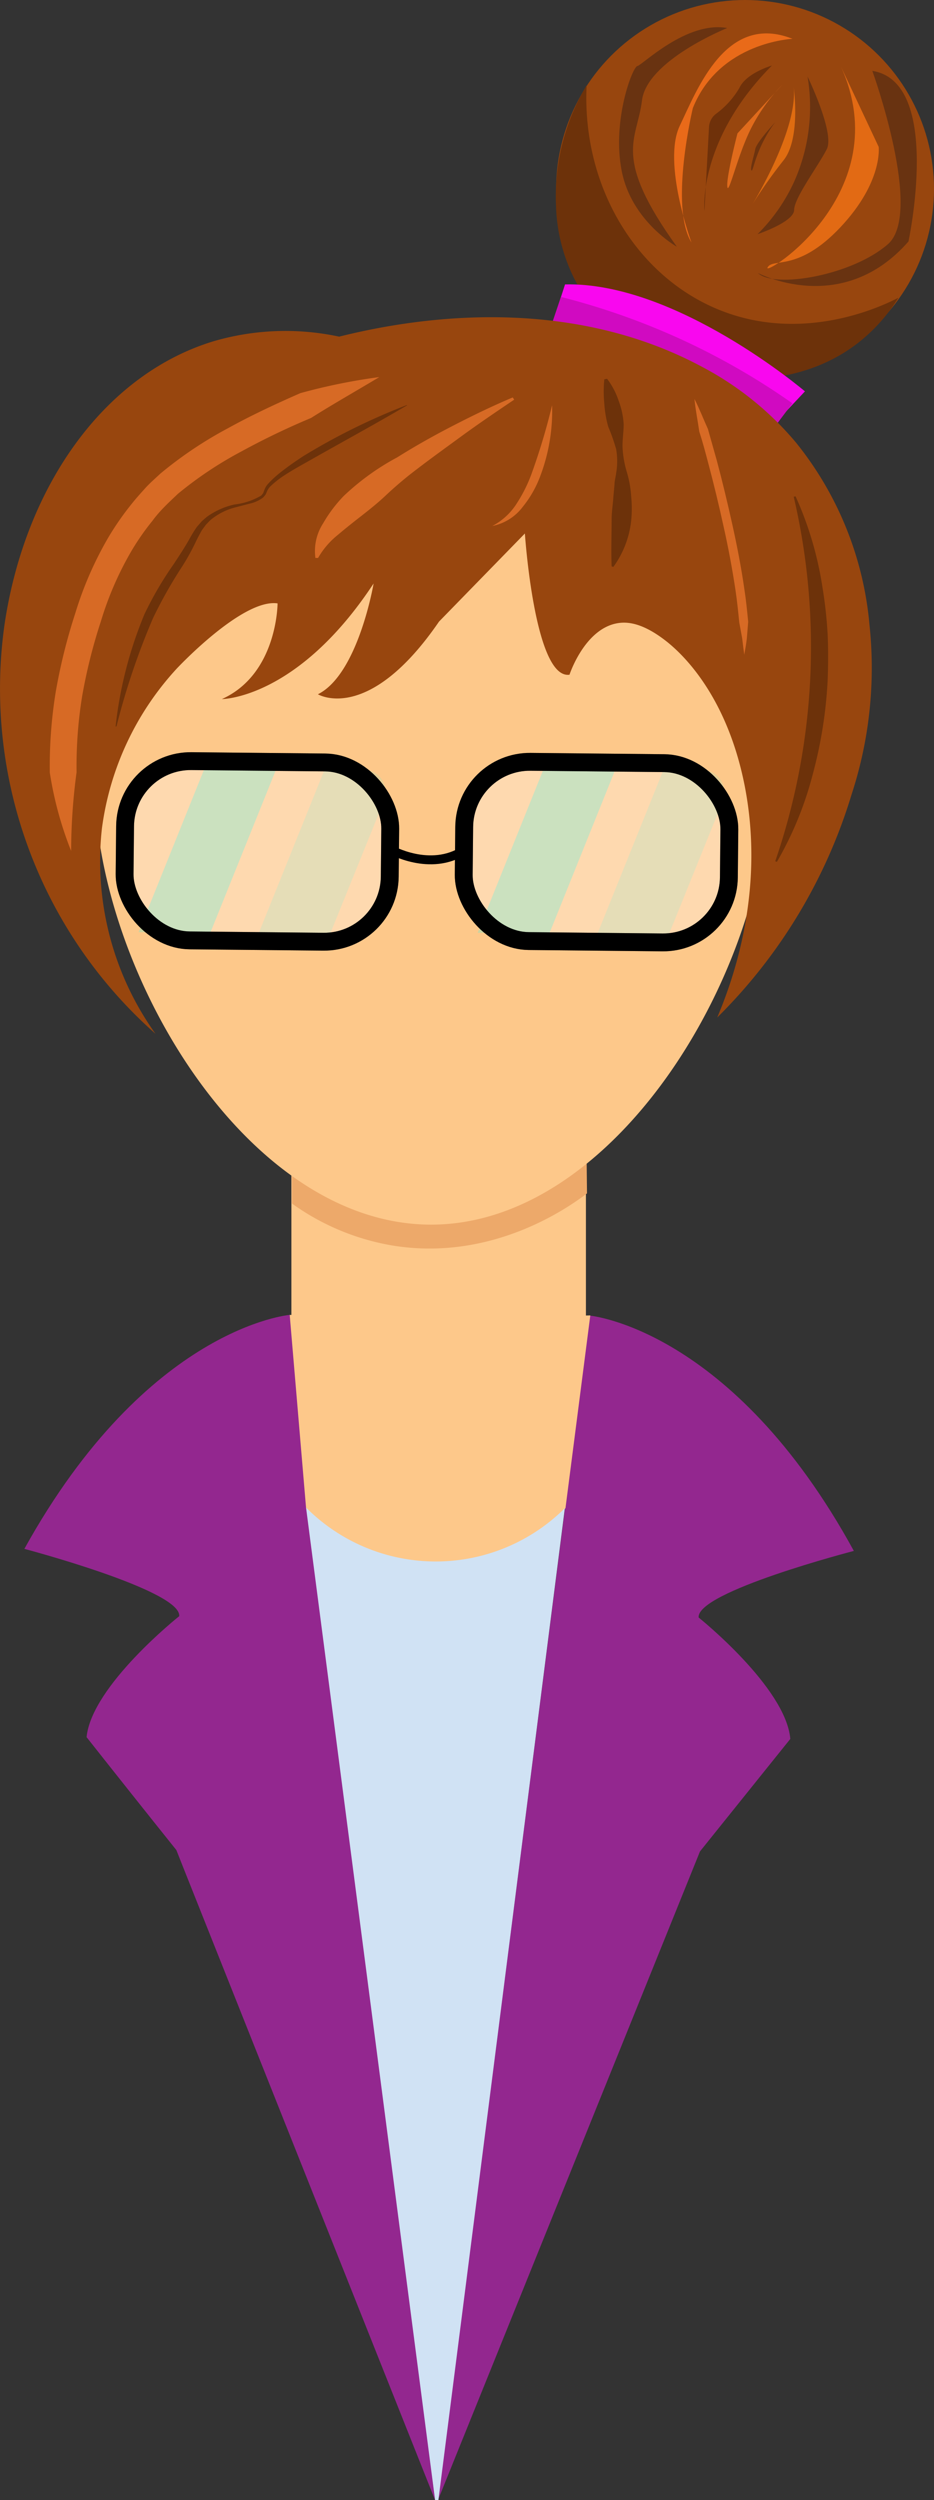 <svg id="Layer_2" data-name="Layer 2" xmlns="http://www.w3.org/2000/svg" viewBox="0 0 104.65 280.05"><rect x="0" y="0" width="104.65" height="280.05" fill="#333333" stroke="none"/><defs><style>.cls-1{fill:#93278f;}.cls-2{fill:#fdc88a;}.cls-3{fill:#d0e2f4;}.cls-4{fill:#eda96a;}.cls-5{fill:#98460e;}.cls-6{fill:#6d320a;}.cls-7{fill:#e96a19;}.cls-8{fill:#6f310a;}.cls-9{fill:#e06b1c;}.cls-10{fill:#6d330e;}.cls-11{fill:#df6c11;}.cls-12{fill:#693311;}.cls-13{fill:#e26a14;}.cls-14{fill:#f907ef;}.cls-15{fill:#d00ac1;}.cls-16{fill:#d76a25;}.cls-17,.cls-21{fill:none;}.cls-17,.cls-18,.cls-21{stroke:#000;}.cls-17{stroke-miterlimit:10;}.cls-18{fill:#fff;opacity:0.32;}.cls-18,.cls-21{stroke-linejoin:round;stroke-width:2px;}.cls-19,.cls-20{fill:aqua;}.cls-19{opacity:0.2;}.cls-20{opacity:0.1;}</style></defs><path class="cls-1" d="M1097.35,523.25c-.27-2.89,17.39-7.46,17.39-7.46-13.64-24.94-29.6-26.36-29.6-26.36l-17,132.69,27.68-68.51,1.68-4.16,10.12-12.6C1107.13,531.07,1097.35,523.25,1097.35,523.25Z" transform="translate(-1019.07 -342.06)"/><path class="cls-1" d="M1021.8,515.56s17.64,4.66,17.35,7.54c0,0-9.81,7.78-10.38,13.55q5,6.33,10.06,12.65s1.65,4.17,1.66,4.18l27.33,68.64-16.29-132.77S1035.57,490.69,1021.8,515.56Z" transform="translate(-1019.07 -342.06)"/><path class="cls-2" d="M1051.53,489.35l1.83,21.59,6,10,17-2.76,6.07-7.19,2.78-21.58-17.73.42Z" transform="translate(-1019.07 -342.06)"/><path class="cls-3" d="M1082.36,511h0l-14.17,111.11h-.37l-14.46-111.18a20.5,20.5,0,0,0,29,.07Z" transform="translate(-1019.07 -342.06)"/><path class="cls-2" d="M1084.72,490.47a22.9,22.9,0,0,1-33-.08l0-17,33,.08Z" transform="translate(-1019.07 -342.06)"/><path class="cls-4" d="M1051.79,473.41v3.47a26.93,26.93,0,0,0,11.32,4.71c11.27,1.82,19.89-4.45,21.73-5.85l-.06-5.61Z" transform="translate(-1019.07 -342.06)"/><path class="cls-2" d="M1105.2,429.62c0,20.86-17,49.68-37.89,49.62s-37.69-28.95-37.64-49.8a37.77,37.77,0,1,1,75.53.18Z" transform="translate(-1019.07 -342.06)"/><circle class="cls-5" cx="83.48" cy="21.17" r="21.17"/><path class="cls-6" d="M1084.8,351.61c-.56,11.32,5.57,21.44,14.93,25.19,9.59,3.84,18.54-.63,20-1.39a19.21,19.21,0,0,1-4.53,5.07c-7.66,5.94-17.4,3.77-19.2,3.34a24.48,24.48,0,0,1-6.2-3.4,20.52,20.52,0,0,1-6.2-6.79,19.43,19.43,0,0,1-2.23-8.48A24.12,24.12,0,0,1,1084.8,351.61Z" transform="translate(-1019.07 -342.06)"/><path class="cls-7" d="M1107.87,346.41s-8.21.34-11.17,7.76c0,0-2.65,11-.15,15.06,0,0-3.3-8.93-1.31-13.09S1100.45,343.46,1107.87,346.41Z" transform="translate(-1019.07 -342.06)"/><path class="cls-8" d="M1105.56,349.4s-2.87.83-3.64,2.5a9.62,9.62,0,0,1-2.65,2.93,2,2,0,0,0-.76,1.47l-.51,9.4S1097.19,357.83,1105.56,349.4Z" transform="translate(-1019.07 -342.06)"/><path class="cls-9" d="M1106.72,351.56l-.1.11L1101.7,357s-1.45,5.61-1.09,6.13l0,0c.27.07,1.12-3.55,2.45-6.36A19.71,19.71,0,0,1,1106.72,351.56Z" transform="translate(-1019.07 -342.06)"/><path class="cls-10" d="M1105.93,355.74s-2.1,2.28-2.23,3-.64,2.22-.43,2.42S1103.7,358.72,1105.93,355.74Z" transform="translate(-1019.07 -342.06)"/><path class="cls-11" d="M1108,351.82s.82,5.75-1.14,8.2a55.38,55.38,0,0,0-3.49,4.94S1108.49,356.67,1108,351.82Z" transform="translate(-1019.07 -342.06)"/><path class="cls-12" d="M1109.55,350.63s3.07,6.31,2.16,8.13-3.65,5.45-3.66,6.81-4.1,2.72-4.1,2.72a19.94,19.94,0,0,0,4.11-5.9A20.53,20.53,0,0,0,1109.55,350.63Z" transform="translate(-1019.07 -342.06)"/><path class="cls-13" d="M1113.29,349.51l4.23,9s.51,3.91-4.28,9-7.6,3.39-8.17,4.52S1119.72,363.73,1113.29,349.51Z" transform="translate(-1019.07 -342.06)"/><path class="cls-12" d="M1116.81,350s5.76,15.92,1.74,19.42-12.73,5-14.56,3.22c0,0,9.41,5,16.87-3.53C1120.86,369.11,1124.7,351.23,1116.81,350Z" transform="translate(-1019.07 -342.06)"/><path class="cls-12" d="M1100.55,345.2s-9,3.61-9.55,8.12-3.4,6.21,3.91,16.38c0,0-5.07-2.83-6.18-8.48s1.22-11.68,1.75-11.76S1096,344.37,1100.55,345.2Z" transform="translate(-1019.07 -342.06)"/><path class="cls-14" d="M1082.38,373.92l-1.43,4.43s22.38,3.75,25.31,10.74l3-3.19S1094.85,373.62,1082.38,373.92Z" transform="translate(-1019.07 -342.06)"/><path class="cls-15" d="M1081.92,375.32a79.24,79.24,0,0,1,12.69,4.4,78.39,78.39,0,0,1,13.24,7.52l-1.69,2.25-25.38-10.79Z" transform="translate(-1019.07 -342.06)"/><path class="cls-5" d="M1057.07,379.77a28.72,28.72,0,0,0-14.12.53c-12.15,3.72-21,16.09-23.35,31.56a51.57,51.57,0,0,0,16.89,46,33.24,33.24,0,0,1-6-23,32.69,32.69,0,0,1,8.37-17.89s7.36-7.89,11.31-7.32c0,0,0,7.91-6.24,10.72,0,0,8.47,0,17-12.95,0,0-1.72,10.16-6.24,12.41,0,0,5.64,3.42,13.57-8.14l9.62-9.87s1.09,16.37,5,15.82c0,0,1.67-5.14,5.38-5.77,1-.17,2.76-.14,5.58,2.11,1.23,1,6.57,5.51,8.66,16.06,2.21,11.24-.92,20.91-3.07,26a59.19,59.19,0,0,0,15.06-25,45.56,45.56,0,0,0,2-19,37.79,37.79,0,0,0-8.19-20.35,34.93,34.93,0,0,0-10.57-8.54C1082,374.71,1064.56,377.9,1057.07,379.77Z" transform="translate(-1019.07 -342.06)"/><path class="cls-16" d="M1061.57,384.3c-2.58,1.55-5.15,3-7.65,4.58a83.13,83.13,0,0,0-7.84,3.77,42.19,42.19,0,0,0-7.08,4.73c-.5.48-1,.94-1.48,1.43s-.94,1-1.37,1.59a27.69,27.69,0,0,0-2.4,3.46,36.46,36.46,0,0,0-3.37,7.78,60.29,60.29,0,0,0-2.1,8.37,49,49,0,0,0-.63,8.55,67.09,67.09,0,0,0-.61,8.82,40.12,40.12,0,0,1-2.39-8.78,52,52,0,0,1,.67-9.07,63.8,63.8,0,0,1,2.19-8.79,39.84,39.84,0,0,1,3.66-8.41,31.94,31.94,0,0,1,2.64-3.81c.48-.61,1-1.18,1.52-1.76s1.13-1.1,1.7-1.64a44.69,44.69,0,0,1,7.6-5.1c2.64-1.46,5.36-2.72,8.09-3.92A65.48,65.48,0,0,1,1061.57,384.3Z" transform="translate(-1019.07 -342.06)"/><path class="cls-6" d="M1064.69,387.46c-3.73,2.19-7.51,4.24-11.24,6.36-.93.52-1.87,1.05-2.75,1.64a10.88,10.88,0,0,0-1.25,1,1.82,1.82,0,0,0-.43.57l-.18.41a3.17,3.17,0,0,1-.29.35,3.86,3.86,0,0,1-1.52.69l-1.57.41a7.09,7.09,0,0,0-2.78,1.4c-.19.17-.36.37-.54.55l-.45.61c-.25.45-.49.89-.73,1.4-.48,1-1,1.93-1.6,2.85a51.23,51.23,0,0,0-3.13,5.57,79.88,79.88,0,0,0-4.11,12.17l-.1,0a45.7,45.7,0,0,1,3.24-12.59,38.91,38.91,0,0,1,3.3-5.64c.59-.9,1.18-1.79,1.7-2.71a14.68,14.68,0,0,1,.87-1.42l.56-.64c.22-.19.42-.38.65-.55a8.44,8.44,0,0,1,3-1.32,7.52,7.52,0,0,0,3-1,3,3,0,0,0,.22-.28l.13-.34a2,2,0,0,1,.47-.75,10.82,10.82,0,0,1,1.22-1.13c.85-.68,1.75-1.31,2.65-1.9a71.38,71.38,0,0,1,11.63-5.74Z" transform="translate(-1019.07 -342.06)"/><path class="cls-16" d="M1076.68,386.83c-2,1.35-4,2.7-5.94,4.12s-3.89,2.82-5.77,4.29c-.93.74-1.83,1.52-2.69,2.33s-1.77,1.54-2.68,2.25-1.81,1.42-2.68,2.16a9.08,9.08,0,0,0-2.21,2.58l-.3,0a5.72,5.72,0,0,1,.86-3.87,15.63,15.63,0,0,1,2.31-3.07,27.6,27.6,0,0,1,6-4.33c2.07-1.3,4.2-2.49,6.36-3.6s4.34-2.17,6.58-3.11Z" transform="translate(-1019.07 -342.06)"/><path class="cls-16" d="M1080.93,387.45a20.61,20.61,0,0,1-1.3,7.87,12.24,12.24,0,0,1-2,3.53,5.64,5.64,0,0,1-3.4,2.13,7.16,7.16,0,0,0,2.78-2.59,16.29,16.29,0,0,0,1.68-3.43A71.81,71.81,0,0,0,1080.93,387.45Z" transform="translate(-1019.07 -342.06)"/><path class="cls-6" d="M1087.09,384.49a8.37,8.37,0,0,1,1.29,2.45,8.91,8.91,0,0,1,.57,2.64c0,.91-.17,1.84-.12,2.73a11.54,11.54,0,0,0,.48,2.65,12,12,0,0,1,.48,2.7,13.93,13.93,0,0,1,0,2.74,10.8,10.8,0,0,1-2,5.17l-.19-.07c-.07-1.88,0-3.55,0-5.27,0-.85.15-1.7.2-2.57l.12-1.3c0-.44.14-.88.19-1.32a7.86,7.86,0,0,0,0-2.65,21.1,21.1,0,0,0-.89-2.53,12.53,12.53,0,0,1-.44-2.59,13.81,13.81,0,0,1,0-2.72Z" transform="translate(-1019.07 -342.06)"/><path class="cls-16" d="M1096.88,386.75c.56,1.1,1,2.24,1.51,3.37l1,3.55c.63,2.36,1.2,4.74,1.73,7.13s1,4.81,1.35,7.24c.19,1.21.31,2.44.43,3.67l-.15,1.86c-.07.62-.18,1.23-.29,1.83-.09-.61-.16-1.22-.23-1.82l-.33-1.8c-.12-1.2-.24-2.4-.42-3.6q-.54-3.6-1.34-7.16c-.52-2.38-1.09-4.74-1.72-7.1-.31-1.18-.62-2.35-1-3.52C1097.25,389.18,1097,388,1096.88,386.75Z" transform="translate(-1019.07 -342.06)"/><path class="cls-6" d="M1108.21,397.66a38.81,38.81,0,0,1,3,10.11,49.28,49.28,0,0,1,.59,5.28c.08,1.77.07,3.55,0,5.32a50.23,50.23,0,0,1-1.68,10.48,38.92,38.92,0,0,1-4,9.75l-.19-.06A74,74,0,0,0,1108,397.7Z" transform="translate(-1019.07 -342.06)"/><path class="cls-17" d="M1062.81,437.22s4.47,2.55,8.27.08" transform="translate(-1019.07 -342.06)"/><rect class="cls-18" x="1033.09" y="427.34" width="29.71" height="20.08" rx="7.36" transform="translate(-1014.7 -352.41) rotate(0.57)"/><polygon class="cls-19" points="23.56 104.5 15.53 104.42 22.94 86.02 30.97 86.1 23.56 104.5"/><path class="cls-20" d="M1056.05,446.69l-8-.08,7.41-18.4,4.32.05a2.53,2.53,0,0,1,2.32,3.48Z" transform="translate(-1019.07 -342.06)"/><rect class="cls-21" x="1033.09" y="427.34" width="29.71" height="20.08" rx="7.36" transform="translate(-1014.7 -352.41) rotate(0.57)"/><rect class="cls-18" x="1071.08" y="427.41" width="29.71" height="20.08" rx="7.36" transform="translate(-1014.69 -352.78) rotate(0.57)"/><polygon class="cls-19" points="61.55 104.57 53.52 104.49 60.93 86.09 68.96 86.17 61.55 104.57"/><path class="cls-20" d="M1094,446.76l-8-.08,7.41-18.39,4.32,0a2.54,2.54,0,0,1,2.33,3.48Z" transform="translate(-1019.07 -342.06)"/><rect class="cls-21" x="1071.08" y="427.41" width="29.71" height="20.08" rx="7.36" transform="translate(-1014.69 -352.78) rotate(0.57)"/></svg>